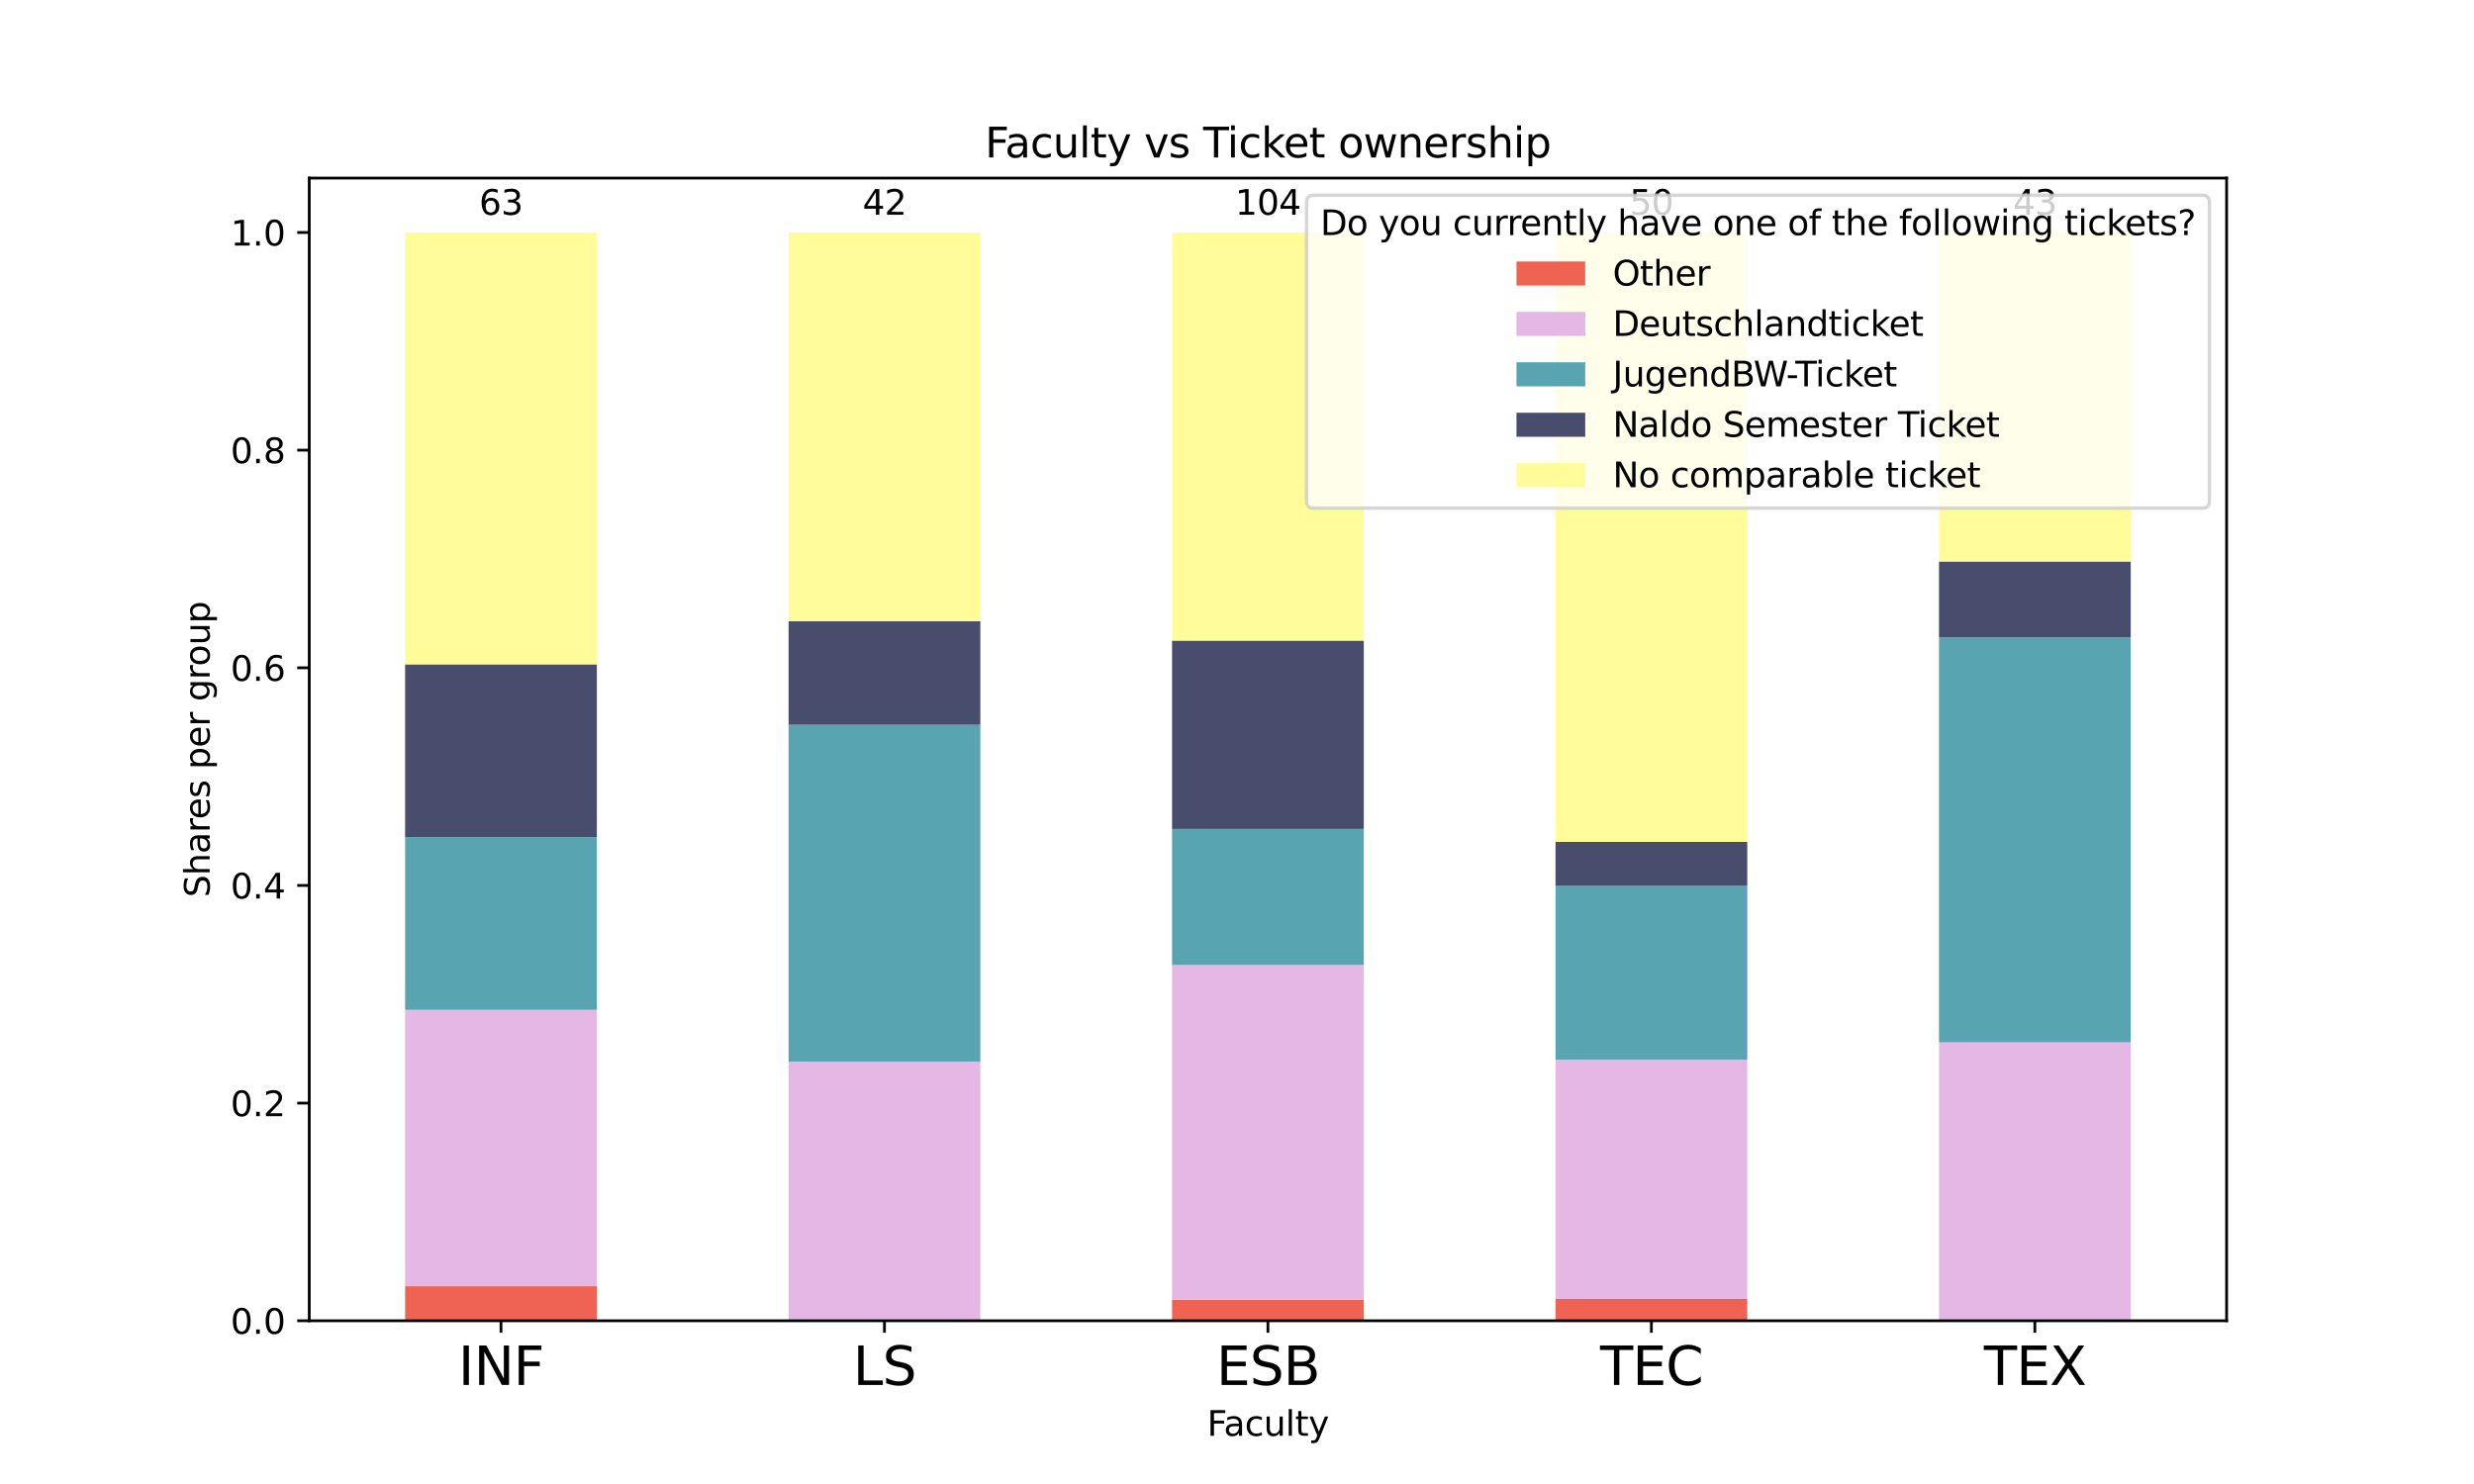 <?xml version="1.0" encoding="utf-8" standalone="no"?>
<!DOCTYPE svg PUBLIC "-//W3C//DTD SVG 1.1//EN"
  "http://www.w3.org/Graphics/SVG/1.1/DTD/svg11.dtd">
<svg xmlns:xlink="http://www.w3.org/1999/xlink" width="720pt" height="432pt" viewBox="0 0 720 432" xmlns="http://www.w3.org/2000/svg" version="1.1">
 <defs>
  <style type="text/css">*{stroke-linejoin: round; stroke-linecap: butt}</style>
 </defs>
 <g id="figure_1">
  <g id="patch_1">
   <path d="M 0 432 
L 720 432 
L 720 0 
L 0 0 
z
" style="fill: #ffffff"/>
  </g>
  <g id="axes_1">
   <g id="patch_2">
    <path d="M 90 384.48 
L 648 384.48 
L 648 51.84 
L 90 51.84 
z
" style="fill: #ffffff"/>
   </g>
   <g id="patch_3">
    <path d="M 117.9 384.48 
L 173.7 384.48 
L 173.7 374.423 
L 117.9 374.423 
z
" clip-path="url(#pc06e096c62)" style="fill: #ee6352"/>
   </g>
   <g id="patch_4">
    <path d="M 229.5 384.48 
L 285.3 384.48 
L 285.3 384.48 
L 229.5 384.48 
z
" clip-path="url(#pc06e096c62)" style="fill: #ee6352"/>
   </g>
   <g id="patch_5">
    <path d="M 341.1 384.48 
L 396.9 384.48 
L 396.9 378.388 
L 341.1 378.388 
z
" clip-path="url(#pc06e096c62)" style="fill: #ee6352"/>
   </g>
   <g id="patch_6">
    <path d="M 452.7 384.48 
L 508.5 384.48 
L 508.5 378.144 
L 452.7 378.144 
z
" clip-path="url(#pc06e096c62)" style="fill: #ee6352"/>
   </g>
   <g id="patch_7">
    <path d="M 564.3 384.48 
L 620.1 384.48 
L 620.1 384.48 
L 564.3 384.48 
z
" clip-path="url(#pc06e096c62)" style="fill: #ee6352"/>
   </g>
   <g id="patch_8">
    <path d="M 117.9 374.423 
L 173.7 374.423 
L 173.7 293.966 
L 117.9 293.966 
z
" clip-path="url(#pc06e096c62)" style="fill: #e4b7e5"/>
   </g>
   <g id="patch_9">
    <path d="M 229.5 384.48 
L 285.3 384.48 
L 285.3 309.051 
L 229.5 309.051 
z
" clip-path="url(#pc06e096c62)" style="fill: #e4b7e5"/>
   </g>
   <g id="patch_10">
    <path d="M 341.1 378.388 
L 396.9 378.388 
L 396.9 280.911 
L 341.1 280.911 
z
" clip-path="url(#pc06e096c62)" style="fill: #e4b7e5"/>
   </g>
   <g id="patch_11">
    <path d="M 452.7 378.144 
L 508.5 378.144 
L 508.5 308.448 
L 452.7 308.448 
z
" clip-path="url(#pc06e096c62)" style="fill: #e4b7e5"/>
   </g>
   <g id="patch_12">
    <path d="M 564.3 384.48 
L 620.1 384.48 
L 620.1 303.438 
L 564.3 303.438 
z
" clip-path="url(#pc06e096c62)" style="fill: #e4b7e5"/>
   </g>
   <g id="patch_13">
    <path d="M 117.9 293.966 
L 173.7 293.966 
L 173.7 243.68 
L 117.9 243.68 
z
" clip-path="url(#pc06e096c62)" style="fill: #58a4b0"/>
   </g>
   <g id="patch_14">
    <path d="M 229.5 309.051 
L 285.3 309.051 
L 285.3 210.994 
L 229.5 210.994 
z
" clip-path="url(#pc06e096c62)" style="fill: #58a4b0"/>
   </g>
   <g id="patch_15">
    <path d="M 341.1 280.911 
L 396.9 280.911 
L 396.9 241.311 
L 341.1 241.311 
z
" clip-path="url(#pc06e096c62)" style="fill: #58a4b0"/>
   </g>
   <g id="patch_16">
    <path d="M 452.7 308.448 
L 508.5 308.448 
L 508.5 257.76 
L 452.7 257.76 
z
" clip-path="url(#pc06e096c62)" style="fill: #58a4b0"/>
   </g>
   <g id="patch_17">
    <path d="M 564.3 303.438 
L 620.1 303.438 
L 620.1 185.559 
L 564.3 185.559 
z
" clip-path="url(#pc06e096c62)" style="fill: #58a4b0"/>
   </g>
   <g id="patch_18">
    <path d="M 117.9 243.68 
L 173.7 243.68 
L 173.7 193.394 
L 117.9 193.394 
z
" clip-path="url(#pc06e096c62)" style="fill: #484d6d"/>
   </g>
   <g id="patch_19">
    <path d="M 229.5 210.994 
L 285.3 210.994 
L 285.3 180.823 
L 229.5 180.823 
z
" clip-path="url(#pc06e096c62)" style="fill: #484d6d"/>
   </g>
   <g id="patch_20">
    <path d="M 341.1 241.311 
L 396.9 241.311 
L 396.9 186.48 
L 341.1 186.48 
z
" clip-path="url(#pc06e096c62)" style="fill: #484d6d"/>
   </g>
   <g id="patch_21">
    <path d="M 452.7 257.76 
L 508.5 257.76 
L 508.5 245.088 
L 452.7 245.088 
z
" clip-path="url(#pc06e096c62)" style="fill: #484d6d"/>
   </g>
   <g id="patch_22">
    <path d="M 564.3 185.559 
L 620.1 185.559 
L 620.1 163.457 
L 564.3 163.457 
z
" clip-path="url(#pc06e096c62)" style="fill: #484d6d"/>
   </g>
   <g id="patch_23">
    <path d="M 117.9 193.394 
L 173.7 193.394 
L 173.7 67.68 
L 117.9 67.68 
z
" clip-path="url(#pc06e096c62)" style="fill: #fffc99"/>
   </g>
   <g id="patch_24">
    <path d="M 229.5 180.823 
L 285.3 180.823 
L 285.3 67.68 
L 229.5 67.68 
z
" clip-path="url(#pc06e096c62)" style="fill: #fffc99"/>
   </g>
   <g id="patch_25">
    <path d="M 341.1 186.48 
L 396.9 186.48 
L 396.9 67.68 
L 341.1 67.68 
z
" clip-path="url(#pc06e096c62)" style="fill: #fffc99"/>
   </g>
   <g id="patch_26">
    <path d="M 452.7 245.088 
L 508.5 245.088 
L 508.5 67.68 
L 452.7 67.68 
z
" clip-path="url(#pc06e096c62)" style="fill: #fffc99"/>
   </g>
   <g id="patch_27">
    <path d="M 564.3 163.457 
L 620.1 163.457 
L 620.1 67.68 
L 564.3 67.68 
z
" clip-path="url(#pc06e096c62)" style="fill: #fffc99"/>
   </g>
   <g id="matplotlib.axis_1">
    <g id="xtick_1">
     <g id="line2d_1">
      <defs>
       <path id="mf4c34309b0" d="M 0 0 
L 0 3.5 
" style="stroke: #000000; stroke-width: 0.8"/>
      </defs>
      <g>
       <use xlink:href="#mf4c34309b0" x="145.8" y="384.48" style="stroke: #000000; stroke-width: 0.8"/>
      </g>
     </g>
     <g id="text_1">
      <!-- INF -->
      <g transform="translate(133.352 403.17) scale(0.154 -0.154)">
       <defs>
        <path id="DejaVuSans-49" d="M 628 4666 
L 1259 4666 
L 1259 0 
L 628 0 
L 628 4666 
z
" transform="scale(0.016)"/>
        <path id="DejaVuSans-4e" d="M 628 4666 
L 1478 4666 
L 3547 763 
L 3547 4666 
L 4159 4666 
L 4159 0 
L 3309 0 
L 1241 3903 
L 1241 0 
L 628 0 
L 628 4666 
z
" transform="scale(0.016)"/>
        <path id="DejaVuSans-46" d="M 628 4666 
L 3309 4666 
L 3309 4134 
L 1259 4134 
L 1259 2759 
L 3109 2759 
L 3109 2228 
L 1259 2228 
L 1259 0 
L 628 0 
L 628 4666 
z
" transform="scale(0.016)"/>
       </defs>
       <use xlink:href="#DejaVuSans-49"/>
       <use xlink:href="#DejaVuSans-4e" x="29.492"/>
       <use xlink:href="#DejaVuSans-46" x="104.297"/>
      </g>
     </g>
    </g>
    <g id="xtick_2">
     <g id="line2d_2">
      <g>
       <use xlink:href="#mf4c34309b0" x="257.4" y="384.48" style="stroke: #000000; stroke-width: 0.8"/>
      </g>
     </g>
     <g id="text_2">
      <!-- LS -->
      <g transform="translate(248.231 403.17) scale(0.154 -0.154)">
       <defs>
        <path id="DejaVuSans-4c" d="M 628 4666 
L 1259 4666 
L 1259 531 
L 3531 531 
L 3531 0 
L 628 0 
L 628 4666 
z
" transform="scale(0.016)"/>
        <path id="DejaVuSans-53" d="M 3425 4513 
L 3425 3897 
Q 3066 4069 2747 4153 
Q 2428 4238 2131 4238 
Q 1616 4238 1336 4038 
Q 1056 3838 1056 3469 
Q 1056 3159 1242 3001 
Q 1428 2844 1947 2747 
L 2328 2669 
Q 3034 2534 3370 2195 
Q 3706 1856 3706 1288 
Q 3706 609 3251 259 
Q 2797 -91 1919 -91 
Q 1588 -91 1214 -16 
Q 841 59 441 206 
L 441 856 
Q 825 641 1194 531 
Q 1563 422 1919 422 
Q 2459 422 2753 634 
Q 3047 847 3047 1241 
Q 3047 1584 2836 1778 
Q 2625 1972 2144 2069 
L 1759 2144 
Q 1053 2284 737 2584 
Q 422 2884 422 3419 
Q 422 4038 858 4394 
Q 1294 4750 2059 4750 
Q 2388 4750 2728 4690 
Q 3069 4631 3425 4513 
z
" transform="scale(0.016)"/>
       </defs>
       <use xlink:href="#DejaVuSans-4c"/>
       <use xlink:href="#DejaVuSans-53" x="55.713"/>
      </g>
     </g>
    </g>
    <g id="xtick_3">
     <g id="line2d_3">
      <g>
       <use xlink:href="#mf4c34309b0" x="369" y="384.48" style="stroke: #000000; stroke-width: 0.8"/>
      </g>
     </g>
     <g id="text_3">
      <!-- ESB -->
      <g transform="translate(353.978 403.17) scale(0.154 -0.154)">
       <defs>
        <path id="DejaVuSans-45" d="M 628 4666 
L 3578 4666 
L 3578 4134 
L 1259 4134 
L 1259 2753 
L 3481 2753 
L 3481 2222 
L 1259 2222 
L 1259 531 
L 3634 531 
L 3634 0 
L 628 0 
L 628 4666 
z
" transform="scale(0.016)"/>
        <path id="DejaVuSans-42" d="M 1259 2228 
L 1259 519 
L 2272 519 
Q 2781 519 3026 730 
Q 3272 941 3272 1375 
Q 3272 1813 3026 2020 
Q 2781 2228 2272 2228 
L 1259 2228 
z
M 1259 4147 
L 1259 2741 
L 2194 2741 
Q 2656 2741 2882 2914 
Q 3109 3088 3109 3444 
Q 3109 3797 2882 3972 
Q 2656 4147 2194 4147 
L 1259 4147 
z
M 628 4666 
L 2241 4666 
Q 2963 4666 3353 4366 
Q 3744 4066 3744 3513 
Q 3744 3084 3544 2831 
Q 3344 2578 2956 2516 
Q 3422 2416 3680 2098 
Q 3938 1781 3938 1306 
Q 3938 681 3513 340 
Q 3088 0 2303 0 
L 628 0 
L 628 4666 
z
" transform="scale(0.016)"/>
       </defs>
       <use xlink:href="#DejaVuSans-45"/>
       <use xlink:href="#DejaVuSans-53" x="63.184"/>
       <use xlink:href="#DejaVuSans-42" x="126.66"/>
      </g>
     </g>
    </g>
    <g id="xtick_4">
     <g id="line2d_4">
      <g>
       <use xlink:href="#mf4c34309b0" x="480.6" y="384.48" style="stroke: #000000; stroke-width: 0.8"/>
      </g>
     </g>
     <g id="text_4">
      <!-- TEC -->
      <g transform="translate(465.67 403.17) scale(0.154 -0.154)">
       <defs>
        <path id="DejaVuSans-54" d="M -19 4666 
L 3928 4666 
L 3928 4134 
L 2272 4134 
L 2272 0 
L 1638 0 
L 1638 4134 
L -19 4134 
L -19 4666 
z
" transform="scale(0.016)"/>
        <path id="DejaVuSans-43" d="M 4122 4306 
L 4122 3641 
Q 3803 3938 3442 4084 
Q 3081 4231 2675 4231 
Q 1875 4231 1450 3742 
Q 1025 3253 1025 2328 
Q 1025 1406 1450 917 
Q 1875 428 2675 428 
Q 3081 428 3442 575 
Q 3803 722 4122 1019 
L 4122 359 
Q 3791 134 3420 21 
Q 3050 -91 2638 -91 
Q 1578 -91 968 557 
Q 359 1206 359 2328 
Q 359 3453 968 4101 
Q 1578 4750 2638 4750 
Q 3056 4750 3426 4639 
Q 3797 4528 4122 4306 
z
" transform="scale(0.016)"/>
       </defs>
       <use xlink:href="#DejaVuSans-54"/>
       <use xlink:href="#DejaVuSans-45" x="61.084"/>
       <use xlink:href="#DejaVuSans-43" x="124.268"/>
      </g>
     </g>
    </g>
    <g id="xtick_5">
     <g id="line2d_5">
      <g>
       <use xlink:href="#mf4c34309b0" x="592.2" y="384.48" style="stroke: #000000; stroke-width: 0.8"/>
      </g>
     </g>
     <g id="text_5">
      <!-- TEX -->
      <g transform="translate(577.372 403.17) scale(0.154 -0.154)">
       <defs>
        <path id="DejaVuSans-58" d="M 403 4666 
L 1081 4666 
L 2241 2931 
L 3406 4666 
L 4084 4666 
L 2584 2425 
L 4184 0 
L 3506 0 
L 2194 1984 
L 872 0 
L 191 0 
L 1856 2491 
L 403 4666 
z
" transform="scale(0.016)"/>
       </defs>
       <use xlink:href="#DejaVuSans-54"/>
       <use xlink:href="#DejaVuSans-45" x="61.084"/>
       <use xlink:href="#DejaVuSans-58" x="124.268"/>
      </g>
     </g>
    </g>
    <g id="text_6">
     <!-- Faculty -->
     <g transform="translate(351.29 417.968) scale(0.1 -0.1)">
      <defs>
       <path id="DejaVuSans-61" d="M 2194 1759 
Q 1497 1759 1228 1600 
Q 959 1441 959 1056 
Q 959 750 1161 570 
Q 1363 391 1709 391 
Q 2188 391 2477 730 
Q 2766 1069 2766 1631 
L 2766 1759 
L 2194 1759 
z
M 3341 1997 
L 3341 0 
L 2766 0 
L 2766 531 
Q 2569 213 2275 61 
Q 1981 -91 1556 -91 
Q 1019 -91 701 211 
Q 384 513 384 1019 
Q 384 1609 779 1909 
Q 1175 2209 1959 2209 
L 2766 2209 
L 2766 2266 
Q 2766 2663 2505 2880 
Q 2244 3097 1772 3097 
Q 1472 3097 1187 3025 
Q 903 2953 641 2809 
L 641 3341 
Q 956 3463 1253 3523 
Q 1550 3584 1831 3584 
Q 2591 3584 2966 3190 
Q 3341 2797 3341 1997 
z
" transform="scale(0.016)"/>
       <path id="DejaVuSans-63" d="M 3122 3366 
L 3122 2828 
Q 2878 2963 2633 3030 
Q 2388 3097 2138 3097 
Q 1578 3097 1268 2742 
Q 959 2388 959 1747 
Q 959 1106 1268 751 
Q 1578 397 2138 397 
Q 2388 397 2633 464 
Q 2878 531 3122 666 
L 3122 134 
Q 2881 22 2623 -34 
Q 2366 -91 2075 -91 
Q 1284 -91 818 406 
Q 353 903 353 1747 
Q 353 2603 823 3093 
Q 1294 3584 2113 3584 
Q 2378 3584 2631 3529 
Q 2884 3475 3122 3366 
z
" transform="scale(0.016)"/>
       <path id="DejaVuSans-75" d="M 544 1381 
L 544 3500 
L 1119 3500 
L 1119 1403 
Q 1119 906 1312 657 
Q 1506 409 1894 409 
Q 2359 409 2629 706 
Q 2900 1003 2900 1516 
L 2900 3500 
L 3475 3500 
L 3475 0 
L 2900 0 
L 2900 538 
Q 2691 219 2414 64 
Q 2138 -91 1772 -91 
Q 1169 -91 856 284 
Q 544 659 544 1381 
z
M 1991 3584 
L 1991 3584 
z
" transform="scale(0.016)"/>
       <path id="DejaVuSans-6c" d="M 603 4863 
L 1178 4863 
L 1178 0 
L 603 0 
L 603 4863 
z
" transform="scale(0.016)"/>
       <path id="DejaVuSans-74" d="M 1172 4494 
L 1172 3500 
L 2356 3500 
L 2356 3053 
L 1172 3053 
L 1172 1153 
Q 1172 725 1289 603 
Q 1406 481 1766 481 
L 2356 481 
L 2356 0 
L 1766 0 
Q 1100 0 847 248 
Q 594 497 594 1153 
L 594 3053 
L 172 3053 
L 172 3500 
L 594 3500 
L 594 4494 
L 1172 4494 
z
" transform="scale(0.016)"/>
       <path id="DejaVuSans-79" d="M 2059 -325 
Q 1816 -950 1584 -1140 
Q 1353 -1331 966 -1331 
L 506 -1331 
L 506 -850 
L 844 -850 
Q 1081 -850 1212 -737 
Q 1344 -625 1503 -206 
L 1606 56 
L 191 3500 
L 800 3500 
L 1894 763 
L 2988 3500 
L 3597 3500 
L 2059 -325 
z
" transform="scale(0.016)"/>
      </defs>
      <use xlink:href="#DejaVuSans-46"/>
      <use xlink:href="#DejaVuSans-61" x="48.395"/>
      <use xlink:href="#DejaVuSans-63" x="109.674"/>
      <use xlink:href="#DejaVuSans-75" x="164.654"/>
      <use xlink:href="#DejaVuSans-6c" x="228.033"/>
      <use xlink:href="#DejaVuSans-74" x="255.816"/>
      <use xlink:href="#DejaVuSans-79" x="295.025"/>
     </g>
    </g>
   </g>
   <g id="matplotlib.axis_2">
    <g id="ytick_1">
     <g id="line2d_6">
      <defs>
       <path id="mab48baf47b" d="M 0 0 
L -3.5 0 
" style="stroke: #000000; stroke-width: 0.8"/>
      </defs>
      <g>
       <use xlink:href="#mab48baf47b" x="90" y="384.48" style="stroke: #000000; stroke-width: 0.8"/>
      </g>
     </g>
     <g id="text_7">
      <!-- 0.0 -->
      <g transform="translate(67.097 388.279) scale(0.1 -0.1)">
       <defs>
        <path id="DejaVuSans-30" d="M 2034 4250 
Q 1547 4250 1301 3770 
Q 1056 3291 1056 2328 
Q 1056 1369 1301 889 
Q 1547 409 2034 409 
Q 2525 409 2770 889 
Q 3016 1369 3016 2328 
Q 3016 3291 2770 3770 
Q 2525 4250 2034 4250 
z
M 2034 4750 
Q 2819 4750 3233 4129 
Q 3647 3509 3647 2328 
Q 3647 1150 3233 529 
Q 2819 -91 2034 -91 
Q 1250 -91 836 529 
Q 422 1150 422 2328 
Q 422 3509 836 4129 
Q 1250 4750 2034 4750 
z
" transform="scale(0.016)"/>
        <path id="DejaVuSans-2e" d="M 684 794 
L 1344 794 
L 1344 0 
L 684 0 
L 684 794 
z
" transform="scale(0.016)"/>
       </defs>
       <use xlink:href="#DejaVuSans-30"/>
       <use xlink:href="#DejaVuSans-2e" x="63.623"/>
       <use xlink:href="#DejaVuSans-30" x="95.41"/>
      </g>
     </g>
    </g>
    <g id="ytick_2">
     <g id="line2d_7">
      <g>
       <use xlink:href="#mab48baf47b" x="90" y="321.12" style="stroke: #000000; stroke-width: 0.8"/>
      </g>
     </g>
     <g id="text_8">
      <!-- 0.2 -->
      <g transform="translate(67.097 324.919) scale(0.1 -0.1)">
       <defs>
        <path id="DejaVuSans-32" d="M 1228 531 
L 3431 531 
L 3431 0 
L 469 0 
L 469 531 
Q 828 903 1448 1529 
Q 2069 2156 2228 2338 
Q 2531 2678 2651 2914 
Q 2772 3150 2772 3378 
Q 2772 3750 2511 3984 
Q 2250 4219 1831 4219 
Q 1534 4219 1204 4116 
Q 875 4013 500 3803 
L 500 4441 
Q 881 4594 1212 4672 
Q 1544 4750 1819 4750 
Q 2544 4750 2975 4387 
Q 3406 4025 3406 3419 
Q 3406 3131 3298 2873 
Q 3191 2616 2906 2266 
Q 2828 2175 2409 1742 
Q 1991 1309 1228 531 
z
" transform="scale(0.016)"/>
       </defs>
       <use xlink:href="#DejaVuSans-30"/>
       <use xlink:href="#DejaVuSans-2e" x="63.623"/>
       <use xlink:href="#DejaVuSans-32" x="95.41"/>
      </g>
     </g>
    </g>
    <g id="ytick_3">
     <g id="line2d_8">
      <g>
       <use xlink:href="#mab48baf47b" x="90" y="257.76" style="stroke: #000000; stroke-width: 0.8"/>
      </g>
     </g>
     <g id="text_9">
      <!-- 0.4 -->
      <g transform="translate(67.097 261.559) scale(0.1 -0.1)">
       <defs>
        <path id="DejaVuSans-34" d="M 2419 4116 
L 825 1625 
L 2419 1625 
L 2419 4116 
z
M 2253 4666 
L 3047 4666 
L 3047 1625 
L 3713 1625 
L 3713 1100 
L 3047 1100 
L 3047 0 
L 2419 0 
L 2419 1100 
L 313 1100 
L 313 1709 
L 2253 4666 
z
" transform="scale(0.016)"/>
       </defs>
       <use xlink:href="#DejaVuSans-30"/>
       <use xlink:href="#DejaVuSans-2e" x="63.623"/>
       <use xlink:href="#DejaVuSans-34" x="95.41"/>
      </g>
     </g>
    </g>
    <g id="ytick_4">
     <g id="line2d_9">
      <g>
       <use xlink:href="#mab48baf47b" x="90" y="194.4" style="stroke: #000000; stroke-width: 0.8"/>
      </g>
     </g>
     <g id="text_10">
      <!-- 0.6 -->
      <g transform="translate(67.097 198.199) scale(0.1 -0.1)">
       <defs>
        <path id="DejaVuSans-36" d="M 2113 2584 
Q 1688 2584 1439 2293 
Q 1191 2003 1191 1497 
Q 1191 994 1439 701 
Q 1688 409 2113 409 
Q 2538 409 2786 701 
Q 3034 994 3034 1497 
Q 3034 2003 2786 2293 
Q 2538 2584 2113 2584 
z
M 3366 4563 
L 3366 3988 
Q 3128 4100 2886 4159 
Q 2644 4219 2406 4219 
Q 1781 4219 1451 3797 
Q 1122 3375 1075 2522 
Q 1259 2794 1537 2939 
Q 1816 3084 2150 3084 
Q 2853 3084 3261 2657 
Q 3669 2231 3669 1497 
Q 3669 778 3244 343 
Q 2819 -91 2113 -91 
Q 1303 -91 875 529 
Q 447 1150 447 2328 
Q 447 3434 972 4092 
Q 1497 4750 2381 4750 
Q 2619 4750 2861 4703 
Q 3103 4656 3366 4563 
z
" transform="scale(0.016)"/>
       </defs>
       <use xlink:href="#DejaVuSans-30"/>
       <use xlink:href="#DejaVuSans-2e" x="63.623"/>
       <use xlink:href="#DejaVuSans-36" x="95.41"/>
      </g>
     </g>
    </g>
    <g id="ytick_5">
     <g id="line2d_10">
      <g>
       <use xlink:href="#mab48baf47b" x="90" y="131.04" style="stroke: #000000; stroke-width: 0.8"/>
      </g>
     </g>
     <g id="text_11">
      <!-- 0.8 -->
      <g transform="translate(67.097 134.839) scale(0.1 -0.1)">
       <defs>
        <path id="DejaVuSans-38" d="M 2034 2216 
Q 1584 2216 1326 1975 
Q 1069 1734 1069 1313 
Q 1069 891 1326 650 
Q 1584 409 2034 409 
Q 2484 409 2743 651 
Q 3003 894 3003 1313 
Q 3003 1734 2745 1975 
Q 2488 2216 2034 2216 
z
M 1403 2484 
Q 997 2584 770 2862 
Q 544 3141 544 3541 
Q 544 4100 942 4425 
Q 1341 4750 2034 4750 
Q 2731 4750 3128 4425 
Q 3525 4100 3525 3541 
Q 3525 3141 3298 2862 
Q 3072 2584 2669 2484 
Q 3125 2378 3379 2068 
Q 3634 1759 3634 1313 
Q 3634 634 3220 271 
Q 2806 -91 2034 -91 
Q 1263 -91 848 271 
Q 434 634 434 1313 
Q 434 1759 690 2068 
Q 947 2378 1403 2484 
z
M 1172 3481 
Q 1172 3119 1398 2916 
Q 1625 2713 2034 2713 
Q 2441 2713 2670 2916 
Q 2900 3119 2900 3481 
Q 2900 3844 2670 4047 
Q 2441 4250 2034 4250 
Q 1625 4250 1398 4047 
Q 1172 3844 1172 3481 
z
" transform="scale(0.016)"/>
       </defs>
       <use xlink:href="#DejaVuSans-30"/>
       <use xlink:href="#DejaVuSans-2e" x="63.623"/>
       <use xlink:href="#DejaVuSans-38" x="95.41"/>
      </g>
     </g>
    </g>
    <g id="ytick_6">
     <g id="line2d_11">
      <g>
       <use xlink:href="#mab48baf47b" x="90" y="67.68" style="stroke: #000000; stroke-width: 0.8"/>
      </g>
     </g>
     <g id="text_12">
      <!-- 1.0 -->
      <g transform="translate(67.097 71.479) scale(0.1 -0.1)">
       <defs>
        <path id="DejaVuSans-31" d="M 794 531 
L 1825 531 
L 1825 4091 
L 703 3866 
L 703 4441 
L 1819 4666 
L 2450 4666 
L 2450 531 
L 3481 531 
L 3481 0 
L 794 0 
L 794 531 
z
" transform="scale(0.016)"/>
       </defs>
       <use xlink:href="#DejaVuSans-31"/>
       <use xlink:href="#DejaVuSans-2e" x="63.623"/>
       <use xlink:href="#DejaVuSans-30" x="95.41"/>
      </g>
     </g>
    </g>
    <g id="text_13">
     <!-- Shares per group -->
     <g transform="translate(61.017 261.195) rotate(-90) scale(0.1 -0.1)">
      <defs>
       <path id="DejaVuSans-68" d="M 3513 2113 
L 3513 0 
L 2938 0 
L 2938 2094 
Q 2938 2591 2744 2837 
Q 2550 3084 2163 3084 
Q 1697 3084 1428 2787 
Q 1159 2491 1159 1978 
L 1159 0 
L 581 0 
L 581 4863 
L 1159 4863 
L 1159 2956 
Q 1366 3272 1645 3428 
Q 1925 3584 2291 3584 
Q 2894 3584 3203 3211 
Q 3513 2838 3513 2113 
z
" transform="scale(0.016)"/>
       <path id="DejaVuSans-72" d="M 2631 2963 
Q 2534 3019 2420 3045 
Q 2306 3072 2169 3072 
Q 1681 3072 1420 2755 
Q 1159 2438 1159 1844 
L 1159 0 
L 581 0 
L 581 3500 
L 1159 3500 
L 1159 2956 
Q 1341 3275 1631 3429 
Q 1922 3584 2338 3584 
Q 2397 3584 2469 3576 
Q 2541 3569 2628 3553 
L 2631 2963 
z
" transform="scale(0.016)"/>
       <path id="DejaVuSans-65" d="M 3597 1894 
L 3597 1613 
L 953 1613 
Q 991 1019 1311 708 
Q 1631 397 2203 397 
Q 2534 397 2845 478 
Q 3156 559 3463 722 
L 3463 178 
Q 3153 47 2828 -22 
Q 2503 -91 2169 -91 
Q 1331 -91 842 396 
Q 353 884 353 1716 
Q 353 2575 817 3079 
Q 1281 3584 2069 3584 
Q 2775 3584 3186 3129 
Q 3597 2675 3597 1894 
z
M 3022 2063 
Q 3016 2534 2758 2815 
Q 2500 3097 2075 3097 
Q 1594 3097 1305 2825 
Q 1016 2553 972 2059 
L 3022 2063 
z
" transform="scale(0.016)"/>
       <path id="DejaVuSans-73" d="M 2834 3397 
L 2834 2853 
Q 2591 2978 2328 3040 
Q 2066 3103 1784 3103 
Q 1356 3103 1142 2972 
Q 928 2841 928 2578 
Q 928 2378 1081 2264 
Q 1234 2150 1697 2047 
L 1894 2003 
Q 2506 1872 2764 1633 
Q 3022 1394 3022 966 
Q 3022 478 2636 193 
Q 2250 -91 1575 -91 
Q 1294 -91 989 -36 
Q 684 19 347 128 
L 347 722 
Q 666 556 975 473 
Q 1284 391 1588 391 
Q 1994 391 2212 530 
Q 2431 669 2431 922 
Q 2431 1156 2273 1281 
Q 2116 1406 1581 1522 
L 1381 1569 
Q 847 1681 609 1914 
Q 372 2147 372 2553 
Q 372 3047 722 3315 
Q 1072 3584 1716 3584 
Q 2034 3584 2315 3537 
Q 2597 3491 2834 3397 
z
" transform="scale(0.016)"/>
       <path id="DejaVuSans-20" transform="scale(0.016)"/>
       <path id="DejaVuSans-70" d="M 1159 525 
L 1159 -1331 
L 581 -1331 
L 581 3500 
L 1159 3500 
L 1159 2969 
Q 1341 3281 1617 3432 
Q 1894 3584 2278 3584 
Q 2916 3584 3314 3078 
Q 3713 2572 3713 1747 
Q 3713 922 3314 415 
Q 2916 -91 2278 -91 
Q 1894 -91 1617 61 
Q 1341 213 1159 525 
z
M 3116 1747 
Q 3116 2381 2855 2742 
Q 2594 3103 2138 3103 
Q 1681 3103 1420 2742 
Q 1159 2381 1159 1747 
Q 1159 1113 1420 752 
Q 1681 391 2138 391 
Q 2594 391 2855 752 
Q 3116 1113 3116 1747 
z
" transform="scale(0.016)"/>
       <path id="DejaVuSans-67" d="M 2906 1791 
Q 2906 2416 2648 2759 
Q 2391 3103 1925 3103 
Q 1463 3103 1205 2759 
Q 947 2416 947 1791 
Q 947 1169 1205 825 
Q 1463 481 1925 481 
Q 2391 481 2648 825 
Q 2906 1169 2906 1791 
z
M 3481 434 
Q 3481 -459 3084 -895 
Q 2688 -1331 1869 -1331 
Q 1566 -1331 1297 -1286 
Q 1028 -1241 775 -1147 
L 775 -588 
Q 1028 -725 1275 -790 
Q 1522 -856 1778 -856 
Q 2344 -856 2625 -561 
Q 2906 -266 2906 331 
L 2906 616 
Q 2728 306 2450 153 
Q 2172 0 1784 0 
Q 1141 0 747 490 
Q 353 981 353 1791 
Q 353 2603 747 3093 
Q 1141 3584 1784 3584 
Q 2172 3584 2450 3431 
Q 2728 3278 2906 2969 
L 2906 3500 
L 3481 3500 
L 3481 434 
z
" transform="scale(0.016)"/>
       <path id="DejaVuSans-6f" d="M 1959 3097 
Q 1497 3097 1228 2736 
Q 959 2375 959 1747 
Q 959 1119 1226 758 
Q 1494 397 1959 397 
Q 2419 397 2687 759 
Q 2956 1122 2956 1747 
Q 2956 2369 2687 2733 
Q 2419 3097 1959 3097 
z
M 1959 3584 
Q 2709 3584 3137 3096 
Q 3566 2609 3566 1747 
Q 3566 888 3137 398 
Q 2709 -91 1959 -91 
Q 1206 -91 779 398 
Q 353 888 353 1747 
Q 353 2609 779 3096 
Q 1206 3584 1959 3584 
z
" transform="scale(0.016)"/>
      </defs>
      <use xlink:href="#DejaVuSans-53"/>
      <use xlink:href="#DejaVuSans-68" x="63.477"/>
      <use xlink:href="#DejaVuSans-61" x="126.855"/>
      <use xlink:href="#DejaVuSans-72" x="188.135"/>
      <use xlink:href="#DejaVuSans-65" x="226.998"/>
      <use xlink:href="#DejaVuSans-73" x="288.521"/>
      <use xlink:href="#DejaVuSans-20" x="340.621"/>
      <use xlink:href="#DejaVuSans-70" x="372.408"/>
      <use xlink:href="#DejaVuSans-65" x="435.885"/>
      <use xlink:href="#DejaVuSans-72" x="497.408"/>
      <use xlink:href="#DejaVuSans-20" x="538.521"/>
      <use xlink:href="#DejaVuSans-67" x="570.309"/>
      <use xlink:href="#DejaVuSans-72" x="633.785"/>
      <use xlink:href="#DejaVuSans-6f" x="672.648"/>
      <use xlink:href="#DejaVuSans-75" x="733.83"/>
      <use xlink:href="#DejaVuSans-70" x="797.209"/>
     </g>
    </g>
   </g>
   <g id="patch_28">
    <path d="M 90 384.48 
L 90 51.84 
" style="fill: none; stroke: #000000; stroke-width: 0.8; stroke-linejoin: miter; stroke-linecap: square"/>
   </g>
   <g id="patch_29">
    <path d="M 648 384.48 
L 648 51.84 
" style="fill: none; stroke: #000000; stroke-width: 0.8; stroke-linejoin: miter; stroke-linecap: square"/>
   </g>
   <g id="patch_30">
    <path d="M 90 384.48 
L 648 384.48 
" style="fill: none; stroke: #000000; stroke-width: 0.8; stroke-linejoin: miter; stroke-linecap: square"/>
   </g>
   <g id="patch_31">
    <path d="M 90 51.84 
L 648 51.84 
" style="fill: none; stroke: #000000; stroke-width: 0.8; stroke-linejoin: miter; stroke-linecap: square"/>
   </g>
   <g id="text_14">
    <!-- 63 -->
    <g transform="translate(139.438 62.519) scale(0.1 -0.1)">
     <defs>
      <path id="DejaVuSans-33" d="M 2597 2516 
Q 3050 2419 3304 2112 
Q 3559 1806 3559 1356 
Q 3559 666 3084 287 
Q 2609 -91 1734 -91 
Q 1441 -91 1130 -33 
Q 819 25 488 141 
L 488 750 
Q 750 597 1062 519 
Q 1375 441 1716 441 
Q 2309 441 2620 675 
Q 2931 909 2931 1356 
Q 2931 1769 2642 2001 
Q 2353 2234 1838 2234 
L 1294 2234 
L 1294 2753 
L 1863 2753 
Q 2328 2753 2575 2939 
Q 2822 3125 2822 3475 
Q 2822 3834 2567 4026 
Q 2313 4219 1838 4219 
Q 1578 4219 1281 4162 
Q 984 4106 628 3988 
L 628 4550 
Q 988 4650 1302 4700 
Q 1616 4750 1894 4750 
Q 2613 4750 3031 4423 
Q 3450 4097 3450 3541 
Q 3450 3153 3228 2886 
Q 3006 2619 2597 2516 
z
" transform="scale(0.016)"/>
     </defs>
     <use xlink:href="#DejaVuSans-36"/>
     <use xlink:href="#DejaVuSans-33" x="63.623"/>
    </g>
   </g>
   <g id="text_15">
    <!-- 42 -->
    <g transform="translate(251.037 62.519) scale(0.1 -0.1)">
     <use xlink:href="#DejaVuSans-34"/>
     <use xlink:href="#DejaVuSans-32" x="63.623"/>
    </g>
   </g>
   <g id="text_16">
    <!-- 104 -->
    <g transform="translate(359.456 62.519) scale(0.1 -0.1)">
     <use xlink:href="#DejaVuSans-31"/>
     <use xlink:href="#DejaVuSans-30" x="63.623"/>
     <use xlink:href="#DejaVuSans-34" x="127.246"/>
    </g>
   </g>
   <g id="text_17">
    <!-- 50 -->
    <g transform="translate(474.238 62.519) scale(0.1 -0.1)">
     <defs>
      <path id="DejaVuSans-35" d="M 691 4666 
L 3169 4666 
L 3169 4134 
L 1269 4134 
L 1269 2991 
Q 1406 3038 1543 3061 
Q 1681 3084 1819 3084 
Q 2600 3084 3056 2656 
Q 3513 2228 3513 1497 
Q 3513 744 3044 326 
Q 2575 -91 1722 -91 
Q 1428 -91 1123 -41 
Q 819 9 494 109 
L 494 744 
Q 775 591 1075 516 
Q 1375 441 1709 441 
Q 2250 441 2565 725 
Q 2881 1009 2881 1497 
Q 2881 1984 2565 2268 
Q 2250 2553 1709 2553 
Q 1456 2553 1204 2497 
Q 953 2441 691 2322 
L 691 4666 
z
" transform="scale(0.016)"/>
     </defs>
     <use xlink:href="#DejaVuSans-35"/>
     <use xlink:href="#DejaVuSans-30" x="63.623"/>
    </g>
   </g>
   <g id="text_18">
    <!-- 43 -->
    <g transform="translate(585.837 62.519) scale(0.1 -0.1)">
     <use xlink:href="#DejaVuSans-34"/>
     <use xlink:href="#DejaVuSans-33" x="63.623"/>
    </g>
   </g>
   <g id="text_19">
    <!-- Faculty vs Ticket ownership -->
    <g transform="translate(286.663 45.84) scale(0.12 -0.12)">
     <defs>
      <path id="DejaVuSans-76" d="M 191 3500 
L 800 3500 
L 1894 563 
L 2988 3500 
L 3597 3500 
L 2284 0 
L 1503 0 
L 191 3500 
z
" transform="scale(0.016)"/>
      <path id="DejaVuSans-69" d="M 603 3500 
L 1178 3500 
L 1178 0 
L 603 0 
L 603 3500 
z
M 603 4863 
L 1178 4863 
L 1178 4134 
L 603 4134 
L 603 4863 
z
" transform="scale(0.016)"/>
      <path id="DejaVuSans-6b" d="M 581 4863 
L 1159 4863 
L 1159 1991 
L 2875 3500 
L 3609 3500 
L 1753 1863 
L 3688 0 
L 2938 0 
L 1159 1709 
L 1159 0 
L 581 0 
L 581 4863 
z
" transform="scale(0.016)"/>
      <path id="DejaVuSans-77" d="M 269 3500 
L 844 3500 
L 1563 769 
L 2278 3500 
L 2956 3500 
L 3675 769 
L 4391 3500 
L 4966 3500 
L 4050 0 
L 3372 0 
L 2619 2869 
L 1863 0 
L 1184 0 
L 269 3500 
z
" transform="scale(0.016)"/>
      <path id="DejaVuSans-6e" d="M 3513 2113 
L 3513 0 
L 2938 0 
L 2938 2094 
Q 2938 2591 2744 2837 
Q 2550 3084 2163 3084 
Q 1697 3084 1428 2787 
Q 1159 2491 1159 1978 
L 1159 0 
L 581 0 
L 581 3500 
L 1159 3500 
L 1159 2956 
Q 1366 3272 1645 3428 
Q 1925 3584 2291 3584 
Q 2894 3584 3203 3211 
Q 3513 2838 3513 2113 
z
" transform="scale(0.016)"/>
     </defs>
     <use xlink:href="#DejaVuSans-46"/>
     <use xlink:href="#DejaVuSans-61" x="48.395"/>
     <use xlink:href="#DejaVuSans-63" x="109.674"/>
     <use xlink:href="#DejaVuSans-75" x="164.654"/>
     <use xlink:href="#DejaVuSans-6c" x="228.033"/>
     <use xlink:href="#DejaVuSans-74" x="255.816"/>
     <use xlink:href="#DejaVuSans-79" x="295.025"/>
     <use xlink:href="#DejaVuSans-20" x="354.205"/>
     <use xlink:href="#DejaVuSans-76" x="385.992"/>
     <use xlink:href="#DejaVuSans-73" x="445.172"/>
     <use xlink:href="#DejaVuSans-20" x="497.271"/>
     <use xlink:href="#DejaVuSans-54" x="529.059"/>
     <use xlink:href="#DejaVuSans-69" x="587.018"/>
     <use xlink:href="#DejaVuSans-63" x="614.801"/>
     <use xlink:href="#DejaVuSans-6b" x="669.781"/>
     <use xlink:href="#DejaVuSans-65" x="724.066"/>
     <use xlink:href="#DejaVuSans-74" x="785.59"/>
     <use xlink:href="#DejaVuSans-20" x="824.799"/>
     <use xlink:href="#DejaVuSans-6f" x="856.586"/>
     <use xlink:href="#DejaVuSans-77" x="917.768"/>
     <use xlink:href="#DejaVuSans-6e" x="999.555"/>
     <use xlink:href="#DejaVuSans-65" x="1062.934"/>
     <use xlink:href="#DejaVuSans-72" x="1124.457"/>
     <use xlink:href="#DejaVuSans-73" x="1165.57"/>
     <use xlink:href="#DejaVuSans-68" x="1217.67"/>
     <use xlink:href="#DejaVuSans-69" x="1281.049"/>
     <use xlink:href="#DejaVuSans-70" x="1308.832"/>
    </g>
   </g>
   <g id="legend_1">
    <g id="patch_32">
     <path d="M 382.247 147.909 
L 641 147.909 
Q 643 147.909 643 145.909 
L 643 58.84 
Q 643 56.84 641 56.84 
L 382.247 56.84 
Q 380.247 56.84 380.247 58.84 
L 380.247 145.909 
Q 380.247 147.909 382.247 147.909 
z
" style="fill: #ffffff; opacity: 0.8; stroke: #cccccc; stroke-linejoin: miter"/>
    </g>
    <g id="text_20">
     <!-- Do you currently have one of the following tickets? -->
     <g transform="translate(384.247 68.438) scale(0.1 -0.1)">
      <defs>
       <path id="DejaVuSans-44" d="M 1259 4147 
L 1259 519 
L 2022 519 
Q 2988 519 3436 956 
Q 3884 1394 3884 2338 
Q 3884 3275 3436 3711 
Q 2988 4147 2022 4147 
L 1259 4147 
z
M 628 4666 
L 1925 4666 
Q 3281 4666 3915 4102 
Q 4550 3538 4550 2338 
Q 4550 1131 3912 565 
Q 3275 0 1925 0 
L 628 0 
L 628 4666 
z
" transform="scale(0.016)"/>
       <path id="DejaVuSans-66" d="M 2375 4863 
L 2375 4384 
L 1825 4384 
Q 1516 4384 1395 4259 
Q 1275 4134 1275 3809 
L 1275 3500 
L 2222 3500 
L 2222 3053 
L 1275 3053 
L 1275 0 
L 697 0 
L 697 3053 
L 147 3053 
L 147 3500 
L 697 3500 
L 697 3744 
Q 697 4328 969 4595 
Q 1241 4863 1831 4863 
L 2375 4863 
z
" transform="scale(0.016)"/>
       <path id="DejaVuSans-3f" d="M 1222 794 
L 1856 794 
L 1856 0 
L 1222 0 
L 1222 794 
z
M 1838 1253 
L 1241 1253 
L 1241 1734 
Q 1241 2050 1328 2253 
Q 1416 2456 1697 2725 
L 1978 3003 
Q 2156 3169 2236 3316 
Q 2316 3463 2316 3616 
Q 2316 3894 2111 4066 
Q 1906 4238 1569 4238 
Q 1322 4238 1042 4128 
Q 763 4019 459 3809 
L 459 4397 
Q 753 4575 1054 4662 
Q 1356 4750 1678 4750 
Q 2253 4750 2601 4447 
Q 2950 4144 2950 3647 
Q 2950 3409 2837 3195 
Q 2725 2981 2444 2713 
L 2169 2444 
Q 2022 2297 1961 2214 
Q 1900 2131 1875 2053 
Q 1856 1988 1847 1894 
Q 1838 1800 1838 1638 
L 1838 1253 
z
" transform="scale(0.016)"/>
      </defs>
      <use xlink:href="#DejaVuSans-44"/>
      <use xlink:href="#DejaVuSans-6f" x="77.002"/>
      <use xlink:href="#DejaVuSans-20" x="138.184"/>
      <use xlink:href="#DejaVuSans-79" x="169.971"/>
      <use xlink:href="#DejaVuSans-6f" x="229.15"/>
      <use xlink:href="#DejaVuSans-75" x="290.332"/>
      <use xlink:href="#DejaVuSans-20" x="353.711"/>
      <use xlink:href="#DejaVuSans-63" x="385.498"/>
      <use xlink:href="#DejaVuSans-75" x="440.479"/>
      <use xlink:href="#DejaVuSans-72" x="503.857"/>
      <use xlink:href="#DejaVuSans-72" x="543.221"/>
      <use xlink:href="#DejaVuSans-65" x="582.084"/>
      <use xlink:href="#DejaVuSans-6e" x="643.607"/>
      <use xlink:href="#DejaVuSans-74" x="706.986"/>
      <use xlink:href="#DejaVuSans-6c" x="746.195"/>
      <use xlink:href="#DejaVuSans-79" x="773.979"/>
      <use xlink:href="#DejaVuSans-20" x="833.158"/>
      <use xlink:href="#DejaVuSans-68" x="864.945"/>
      <use xlink:href="#DejaVuSans-61" x="928.324"/>
      <use xlink:href="#DejaVuSans-76" x="989.604"/>
      <use xlink:href="#DejaVuSans-65" x="1048.783"/>
      <use xlink:href="#DejaVuSans-20" x="1110.307"/>
      <use xlink:href="#DejaVuSans-6f" x="1142.094"/>
      <use xlink:href="#DejaVuSans-6e" x="1203.275"/>
      <use xlink:href="#DejaVuSans-65" x="1266.654"/>
      <use xlink:href="#DejaVuSans-20" x="1328.178"/>
      <use xlink:href="#DejaVuSans-6f" x="1359.965"/>
      <use xlink:href="#DejaVuSans-66" x="1421.146"/>
      <use xlink:href="#DejaVuSans-20" x="1456.352"/>
      <use xlink:href="#DejaVuSans-74" x="1488.139"/>
      <use xlink:href="#DejaVuSans-68" x="1527.348"/>
      <use xlink:href="#DejaVuSans-65" x="1590.727"/>
      <use xlink:href="#DejaVuSans-20" x="1652.25"/>
      <use xlink:href="#DejaVuSans-66" x="1684.037"/>
      <use xlink:href="#DejaVuSans-6f" x="1719.242"/>
      <use xlink:href="#DejaVuSans-6c" x="1780.424"/>
      <use xlink:href="#DejaVuSans-6c" x="1808.207"/>
      <use xlink:href="#DejaVuSans-6f" x="1835.99"/>
      <use xlink:href="#DejaVuSans-77" x="1897.172"/>
      <use xlink:href="#DejaVuSans-69" x="1978.959"/>
      <use xlink:href="#DejaVuSans-6e" x="2006.742"/>
      <use xlink:href="#DejaVuSans-67" x="2070.121"/>
      <use xlink:href="#DejaVuSans-20" x="2133.598"/>
      <use xlink:href="#DejaVuSans-74" x="2165.385"/>
      <use xlink:href="#DejaVuSans-69" x="2204.594"/>
      <use xlink:href="#DejaVuSans-63" x="2232.377"/>
      <use xlink:href="#DejaVuSans-6b" x="2287.357"/>
      <use xlink:href="#DejaVuSans-65" x="2341.643"/>
      <use xlink:href="#DejaVuSans-74" x="2403.166"/>
      <use xlink:href="#DejaVuSans-73" x="2442.375"/>
      <use xlink:href="#DejaVuSans-3f" x="2494.475"/>
     </g>
    </g>
    <g id="patch_33">
     <path d="M 441.337 83.117 
L 461.337 83.117 
L 461.337 76.117 
L 441.337 76.117 
z
" style="fill: #ee6352"/>
    </g>
    <g id="text_21">
     <!-- Other -->
     <g transform="translate(469.337 83.117) scale(0.1 -0.1)">
      <defs>
       <path id="DejaVuSans-4f" d="M 2522 4238 
Q 1834 4238 1429 3725 
Q 1025 3213 1025 2328 
Q 1025 1447 1429 934 
Q 1834 422 2522 422 
Q 3209 422 3611 934 
Q 4013 1447 4013 2328 
Q 4013 3213 3611 3725 
Q 3209 4238 2522 4238 
z
M 2522 4750 
Q 3503 4750 4090 4092 
Q 4678 3434 4678 2328 
Q 4678 1225 4090 567 
Q 3503 -91 2522 -91 
Q 1538 -91 948 565 
Q 359 1222 359 2328 
Q 359 3434 948 4092 
Q 1538 4750 2522 4750 
z
" transform="scale(0.016)"/>
      </defs>
      <use xlink:href="#DejaVuSans-4f"/>
      <use xlink:href="#DejaVuSans-74" x="78.711"/>
      <use xlink:href="#DejaVuSans-68" x="117.92"/>
      <use xlink:href="#DejaVuSans-65" x="181.299"/>
      <use xlink:href="#DejaVuSans-72" x="242.822"/>
     </g>
    </g>
    <g id="patch_34">
     <path d="M 441.337 97.795 
L 461.337 97.795 
L 461.337 90.795 
L 441.337 90.795 
z
" style="fill: #e4b7e5"/>
    </g>
    <g id="text_22">
     <!-- Deutschlandticket -->
     <g transform="translate(469.337 97.795) scale(0.1 -0.1)">
      <defs>
       <path id="DejaVuSans-64" d="M 2906 2969 
L 2906 4863 
L 3481 4863 
L 3481 0 
L 2906 0 
L 2906 525 
Q 2725 213 2448 61 
Q 2172 -91 1784 -91 
Q 1150 -91 751 415 
Q 353 922 353 1747 
Q 353 2572 751 3078 
Q 1150 3584 1784 3584 
Q 2172 3584 2448 3432 
Q 2725 3281 2906 2969 
z
M 947 1747 
Q 947 1113 1208 752 
Q 1469 391 1925 391 
Q 2381 391 2643 752 
Q 2906 1113 2906 1747 
Q 2906 2381 2643 2742 
Q 2381 3103 1925 3103 
Q 1469 3103 1208 2742 
Q 947 2381 947 1747 
z
" transform="scale(0.016)"/>
      </defs>
      <use xlink:href="#DejaVuSans-44"/>
      <use xlink:href="#DejaVuSans-65" x="77.002"/>
      <use xlink:href="#DejaVuSans-75" x="138.525"/>
      <use xlink:href="#DejaVuSans-74" x="201.904"/>
      <use xlink:href="#DejaVuSans-73" x="241.113"/>
      <use xlink:href="#DejaVuSans-63" x="293.213"/>
      <use xlink:href="#DejaVuSans-68" x="348.193"/>
      <use xlink:href="#DejaVuSans-6c" x="411.572"/>
      <use xlink:href="#DejaVuSans-61" x="439.355"/>
      <use xlink:href="#DejaVuSans-6e" x="500.635"/>
      <use xlink:href="#DejaVuSans-64" x="564.014"/>
      <use xlink:href="#DejaVuSans-74" x="627.49"/>
      <use xlink:href="#DejaVuSans-69" x="666.699"/>
      <use xlink:href="#DejaVuSans-63" x="694.482"/>
      <use xlink:href="#DejaVuSans-6b" x="749.463"/>
      <use xlink:href="#DejaVuSans-65" x="803.748"/>
      <use xlink:href="#DejaVuSans-74" x="865.271"/>
     </g>
    </g>
    <g id="patch_35">
     <path d="M 441.337 112.473 
L 461.337 112.473 
L 461.337 105.473 
L 441.337 105.473 
z
" style="fill: #58a4b0"/>
    </g>
    <g id="text_23">
     <!-- JugendBW-Ticket -->
     <g transform="translate(469.337 112.473) scale(0.1 -0.1)">
      <defs>
       <path id="DejaVuSans-4a" d="M 628 4666 
L 1259 4666 
L 1259 325 
Q 1259 -519 939 -900 
Q 619 -1281 -91 -1281 
L -331 -1281 
L -331 -750 
L -134 -750 
Q 284 -750 456 -515 
Q 628 -281 628 325 
L 628 4666 
z
" transform="scale(0.016)"/>
       <path id="DejaVuSans-57" d="M 213 4666 
L 850 4666 
L 1831 722 
L 2809 4666 
L 3519 4666 
L 4500 722 
L 5478 4666 
L 6119 4666 
L 4947 0 
L 4153 0 
L 3169 4050 
L 2175 0 
L 1381 0 
L 213 4666 
z
" transform="scale(0.016)"/>
       <path id="DejaVuSans-2d" d="M 313 2009 
L 1997 2009 
L 1997 1497 
L 313 1497 
L 313 2009 
z
" transform="scale(0.016)"/>
      </defs>
      <use xlink:href="#DejaVuSans-4a"/>
      <use xlink:href="#DejaVuSans-75" x="29.492"/>
      <use xlink:href="#DejaVuSans-67" x="92.871"/>
      <use xlink:href="#DejaVuSans-65" x="156.348"/>
      <use xlink:href="#DejaVuSans-6e" x="217.871"/>
      <use xlink:href="#DejaVuSans-64" x="281.25"/>
      <use xlink:href="#DejaVuSans-42" x="344.727"/>
      <use xlink:href="#DejaVuSans-57" x="409.705"/>
      <use xlink:href="#DejaVuSans-2d" x="504.582"/>
      <use xlink:href="#DejaVuSans-54" x="531.541"/>
      <use xlink:href="#DejaVuSans-69" x="589.5"/>
      <use xlink:href="#DejaVuSans-63" x="617.283"/>
      <use xlink:href="#DejaVuSans-6b" x="672.264"/>
      <use xlink:href="#DejaVuSans-65" x="726.549"/>
      <use xlink:href="#DejaVuSans-74" x="788.072"/>
     </g>
    </g>
    <g id="patch_36">
     <path d="M 441.337 127.151 
L 461.337 127.151 
L 461.337 120.151 
L 441.337 120.151 
z
" style="fill: #484d6d"/>
    </g>
    <g id="text_24">
     <!-- Naldo Semester Ticket -->
     <g transform="translate(469.337 127.151) scale(0.1 -0.1)">
      <defs>
       <path id="DejaVuSans-6d" d="M 3328 2828 
Q 3544 3216 3844 3400 
Q 4144 3584 4550 3584 
Q 5097 3584 5394 3201 
Q 5691 2819 5691 2113 
L 5691 0 
L 5113 0 
L 5113 2094 
Q 5113 2597 4934 2840 
Q 4756 3084 4391 3084 
Q 3944 3084 3684 2787 
Q 3425 2491 3425 1978 
L 3425 0 
L 2847 0 
L 2847 2094 
Q 2847 2600 2669 2842 
Q 2491 3084 2119 3084 
Q 1678 3084 1418 2786 
Q 1159 2488 1159 1978 
L 1159 0 
L 581 0 
L 581 3500 
L 1159 3500 
L 1159 2956 
Q 1356 3278 1631 3431 
Q 1906 3584 2284 3584 
Q 2666 3584 2933 3390 
Q 3200 3197 3328 2828 
z
" transform="scale(0.016)"/>
      </defs>
      <use xlink:href="#DejaVuSans-4e"/>
      <use xlink:href="#DejaVuSans-61" x="74.805"/>
      <use xlink:href="#DejaVuSans-6c" x="136.084"/>
      <use xlink:href="#DejaVuSans-64" x="163.867"/>
      <use xlink:href="#DejaVuSans-6f" x="227.344"/>
      <use xlink:href="#DejaVuSans-20" x="288.525"/>
      <use xlink:href="#DejaVuSans-53" x="320.312"/>
      <use xlink:href="#DejaVuSans-65" x="383.789"/>
      <use xlink:href="#DejaVuSans-6d" x="445.312"/>
      <use xlink:href="#DejaVuSans-65" x="542.725"/>
      <use xlink:href="#DejaVuSans-73" x="604.248"/>
      <use xlink:href="#DejaVuSans-74" x="656.348"/>
      <use xlink:href="#DejaVuSans-65" x="695.557"/>
      <use xlink:href="#DejaVuSans-72" x="757.08"/>
      <use xlink:href="#DejaVuSans-20" x="798.193"/>
      <use xlink:href="#DejaVuSans-54" x="829.98"/>
      <use xlink:href="#DejaVuSans-69" x="887.939"/>
      <use xlink:href="#DejaVuSans-63" x="915.723"/>
      <use xlink:href="#DejaVuSans-6b" x="970.703"/>
      <use xlink:href="#DejaVuSans-65" x="1024.988"/>
      <use xlink:href="#DejaVuSans-74" x="1086.512"/>
     </g>
    </g>
    <g id="patch_37">
     <path d="M 441.337 141.829 
L 461.337 141.829 
L 461.337 134.829 
L 441.337 134.829 
z
" style="fill: #fffc99"/>
    </g>
    <g id="text_25">
     <!-- No comparable ticket -->
     <g transform="translate(469.337 141.829) scale(0.1 -0.1)">
      <defs>
       <path id="DejaVuSans-62" d="M 3116 1747 
Q 3116 2381 2855 2742 
Q 2594 3103 2138 3103 
Q 1681 3103 1420 2742 
Q 1159 2381 1159 1747 
Q 1159 1113 1420 752 
Q 1681 391 2138 391 
Q 2594 391 2855 752 
Q 3116 1113 3116 1747 
z
M 1159 2969 
Q 1341 3281 1617 3432 
Q 1894 3584 2278 3584 
Q 2916 3584 3314 3078 
Q 3713 2572 3713 1747 
Q 3713 922 3314 415 
Q 2916 -91 2278 -91 
Q 1894 -91 1617 61 
Q 1341 213 1159 525 
L 1159 0 
L 581 0 
L 581 4863 
L 1159 4863 
L 1159 2969 
z
" transform="scale(0.016)"/>
      </defs>
      <use xlink:href="#DejaVuSans-4e"/>
      <use xlink:href="#DejaVuSans-6f" x="74.805"/>
      <use xlink:href="#DejaVuSans-20" x="135.986"/>
      <use xlink:href="#DejaVuSans-63" x="167.773"/>
      <use xlink:href="#DejaVuSans-6f" x="222.754"/>
      <use xlink:href="#DejaVuSans-6d" x="283.936"/>
      <use xlink:href="#DejaVuSans-70" x="381.348"/>
      <use xlink:href="#DejaVuSans-61" x="444.824"/>
      <use xlink:href="#DejaVuSans-72" x="506.104"/>
      <use xlink:href="#DejaVuSans-61" x="547.217"/>
      <use xlink:href="#DejaVuSans-62" x="608.496"/>
      <use xlink:href="#DejaVuSans-6c" x="671.973"/>
      <use xlink:href="#DejaVuSans-65" x="699.756"/>
      <use xlink:href="#DejaVuSans-20" x="761.279"/>
      <use xlink:href="#DejaVuSans-74" x="793.066"/>
      <use xlink:href="#DejaVuSans-69" x="832.275"/>
      <use xlink:href="#DejaVuSans-63" x="860.059"/>
      <use xlink:href="#DejaVuSans-6b" x="915.039"/>
      <use xlink:href="#DejaVuSans-65" x="969.324"/>
      <use xlink:href="#DejaVuSans-74" x="1030.848"/>
     </g>
    </g>
   </g>
  </g>
 </g>
 <defs>
  <clipPath id="pc06e096c62">
   <rect x="90" y="51.84" width="558" height="332.64"/>
  </clipPath>
 </defs>
</svg>
